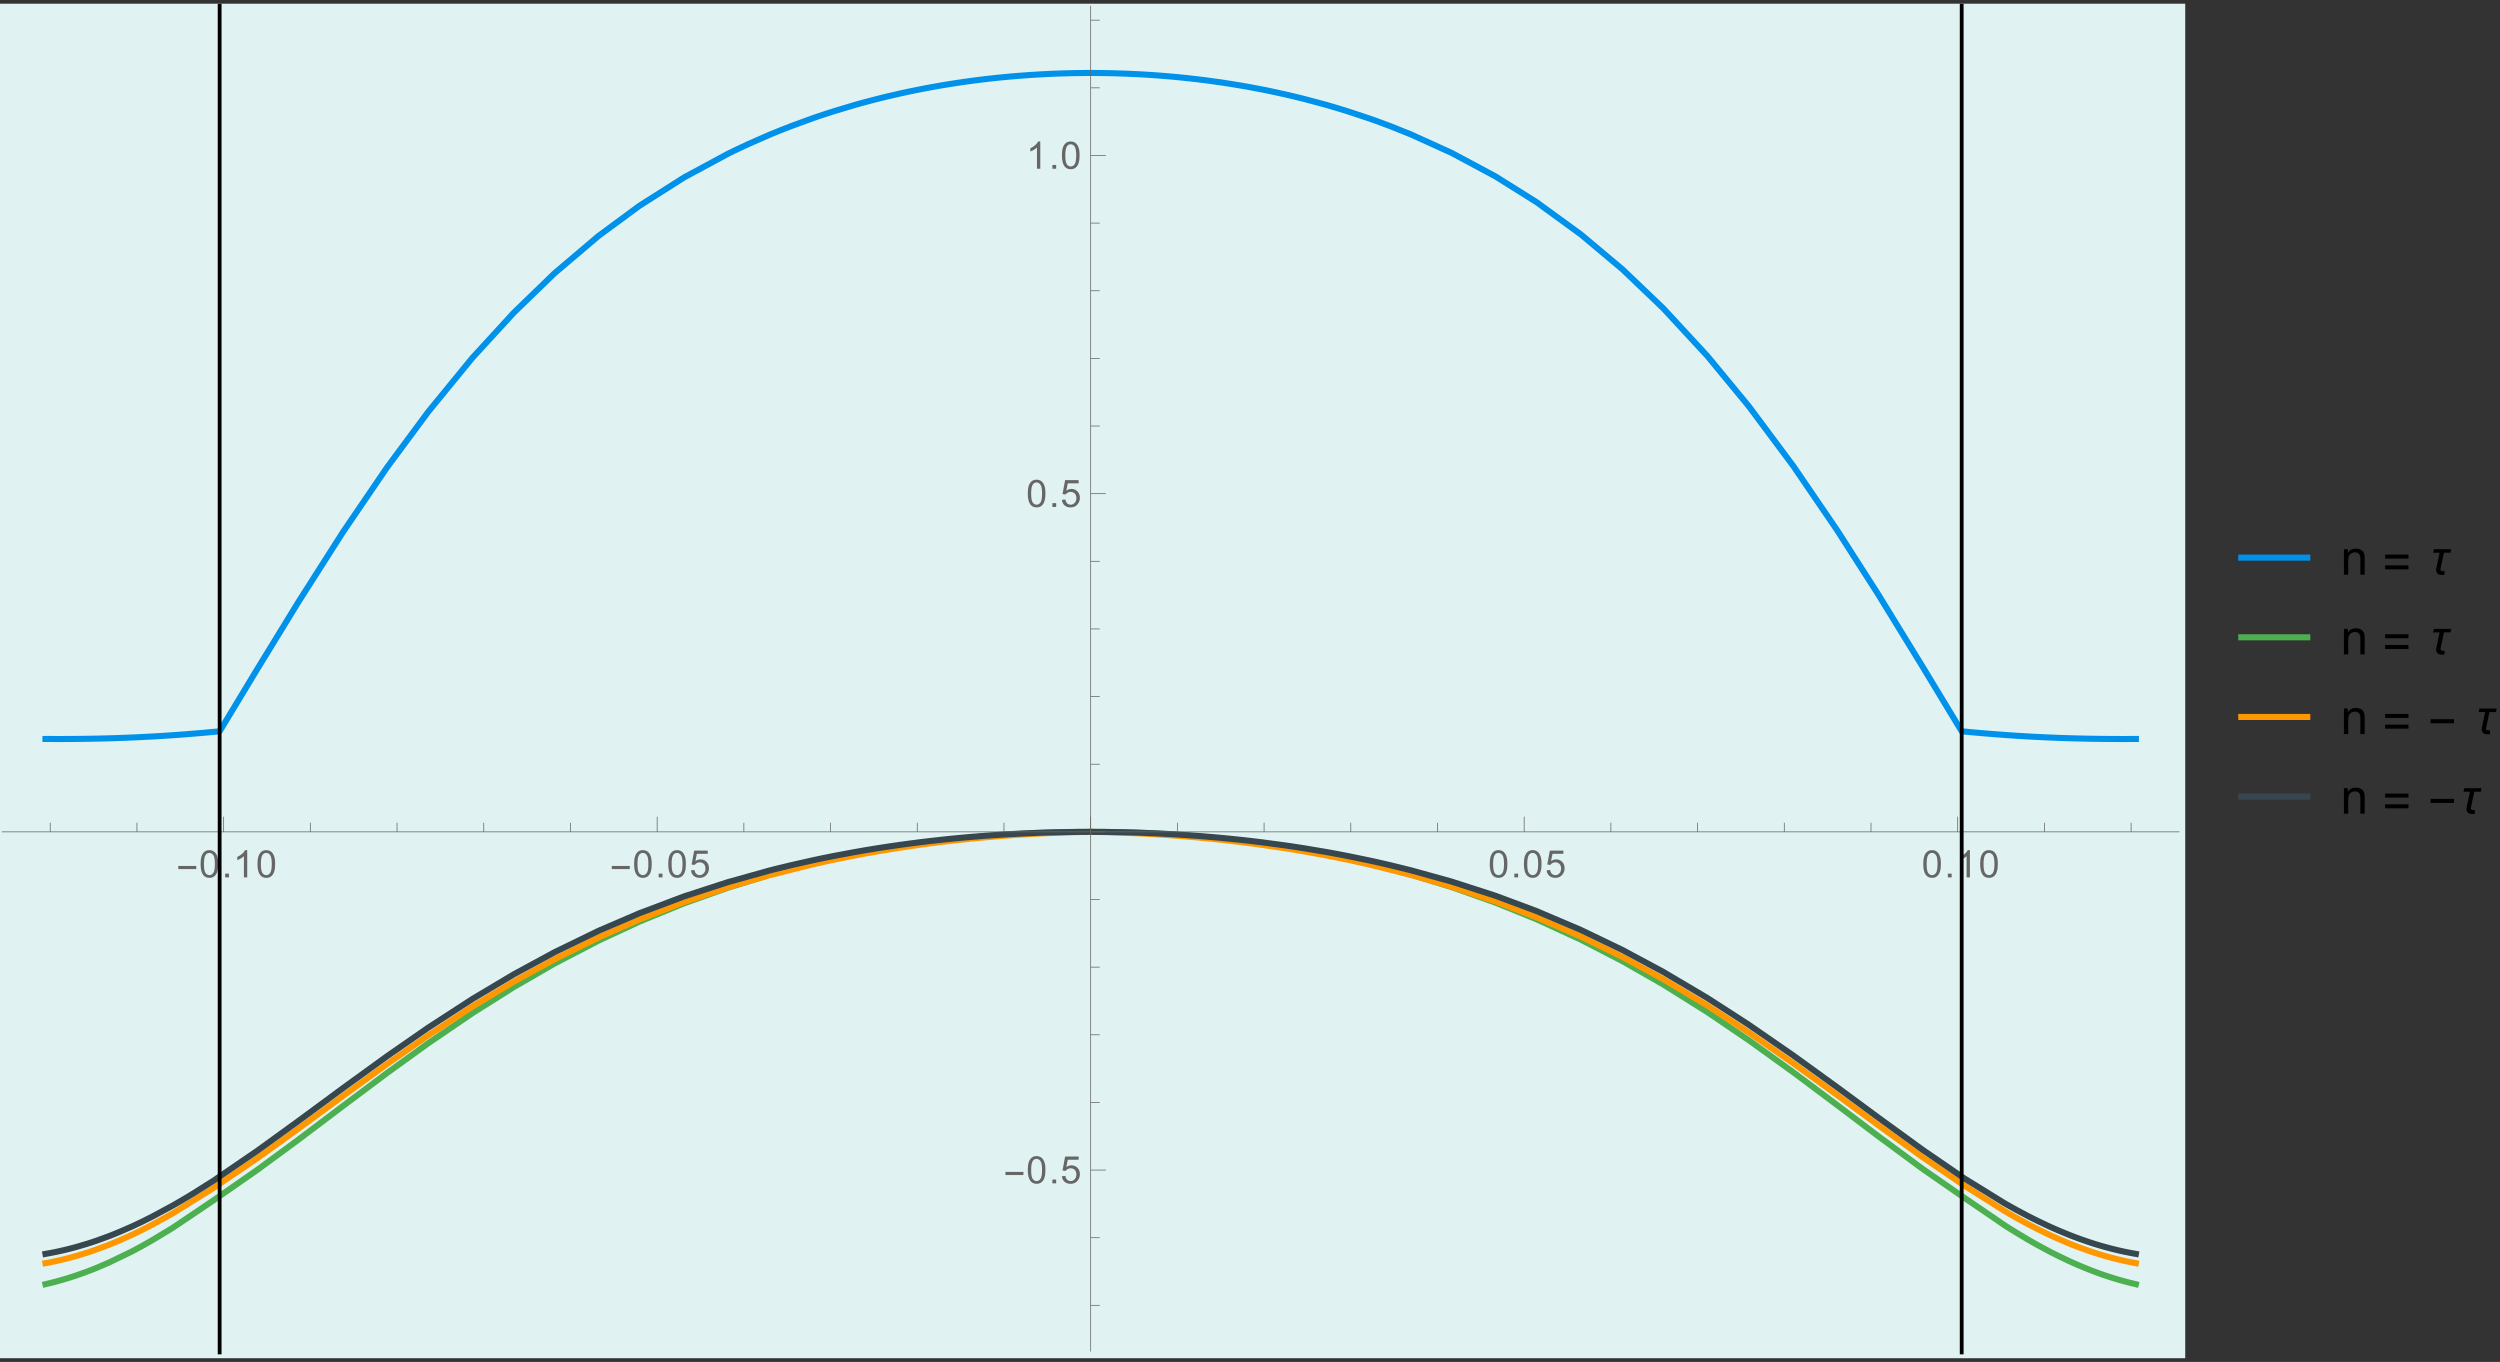 <?xml version="1.0" encoding="UTF-8"?>
<svg xmlns="http://www.w3.org/2000/svg" xmlns:xlink="http://www.w3.org/1999/xlink" width="659pt" height="359pt" viewBox="0 0 659 359" version="1.1">
<rect x="0" y="0" width="659" height="359" fill="#333333" stroke="none"/>
<defs>
<g>
<symbol overflow="visible" id="glyph0-0">
<path style="stroke:none;" d="M 0.625 0 L 0.625 -8 L 4.375 -8 L 4.375 0 Z M 1.25 -0.625 L 3.75 -0.625 L 3.75 -7.375 L 1.25 -7.375 Z "/>
</symbol>
<symbol overflow="visible" id="glyph0-1">
<path style="stroke:none;" d="M 5.281 -2.188 L 0.547 -2.188 L 0.547 -3.016 L 5.281 -3.016 Z "/>
</symbol>
<symbol overflow="visible" id="glyph1-0">
<path style="stroke:none;" d="M 1.25 0 L 1.25 -6.25 L 6.25 -6.25 L 6.25 0 Z M 1.406 -0.156 L 6.094 -0.156 L 6.094 -6.094 L 1.406 -6.094 Z "/>
</symbol>
<symbol overflow="visible" id="glyph1-1">
<path style="stroke:none;" d="M 0.422 -3.531 C 0.422 -4.375 0.504 -5.051 0.672 -5.562 C 0.848 -6.082 1.109 -6.484 1.453 -6.766 C 1.797 -7.047 2.227 -7.188 2.75 -7.188 C 3.133 -7.188 3.469 -7.109 3.75 -6.953 C 4.039 -6.797 4.281 -6.57 4.469 -6.281 C 4.664 -5.988 4.816 -5.633 4.922 -5.219 C 5.023 -4.801 5.078 -4.238 5.078 -3.531 C 5.078 -2.688 4.988 -2.004 4.812 -1.484 C 4.645 -0.973 4.391 -0.578 4.047 -0.297 C 3.703 -0.016 3.27 0.125 2.75 0.125 C 2.062 0.125 1.52 -0.125 1.125 -0.625 C 0.656 -1.219 0.422 -2.188 0.422 -3.531 Z M 1.312 -3.531 C 1.312 -2.352 1.445 -1.566 1.719 -1.172 C 2 -0.785 2.344 -0.594 2.75 -0.594 C 3.156 -0.594 3.492 -0.785 3.766 -1.172 C 4.047 -1.566 4.188 -2.352 4.188 -3.531 C 4.188 -4.707 4.047 -5.488 3.766 -5.875 C 3.492 -6.258 3.148 -6.453 2.734 -6.453 C 2.336 -6.453 2.016 -6.285 1.766 -5.953 C 1.461 -5.516 1.312 -4.707 1.312 -3.531 Z "/>
</symbol>
<symbol overflow="visible" id="glyph1-2">
<path style="stroke:none;" d="M 0.906 0 L 0.906 -1 L 1.906 -1 L 1.906 0 Z "/>
</symbol>
<symbol overflow="visible" id="glyph1-3">
<path style="stroke:none;" d="M 3.719 0 L 2.844 0 L 2.844 -5.594 C 2.633 -5.395 2.359 -5.191 2.016 -4.984 C 1.672 -4.785 1.363 -4.641 1.094 -4.547 L 1.094 -5.391 C 1.582 -5.617 2.008 -5.895 2.375 -6.219 C 2.75 -6.551 3.008 -6.875 3.156 -7.188 L 3.719 -7.188 Z "/>
</symbol>
<symbol overflow="visible" id="glyph1-4">
<path style="stroke:none;" d="M 0.422 -1.875 L 1.344 -1.953 C 1.406 -1.504 1.562 -1.164 1.812 -0.938 C 2.062 -0.707 2.363 -0.594 2.719 -0.594 C 3.133 -0.594 3.488 -0.754 3.781 -1.078 C 4.082 -1.398 4.234 -1.82 4.234 -2.344 C 4.234 -2.844 4.094 -3.238 3.812 -3.531 C 3.531 -3.82 3.16 -3.969 2.703 -3.969 C 2.422 -3.969 2.164 -3.898 1.938 -3.766 C 1.707 -3.641 1.523 -3.477 1.391 -3.281 L 0.578 -3.391 L 1.266 -7.062 L 4.828 -7.062 L 4.828 -6.219 L 1.969 -6.219 L 1.578 -4.297 C 2.016 -4.598 2.469 -4.75 2.938 -4.75 C 3.562 -4.75 4.086 -4.531 4.516 -4.094 C 4.941 -3.664 5.156 -3.109 5.156 -2.422 C 5.156 -1.773 4.969 -1.219 4.594 -0.75 C 4.133 -0.164 3.508 0.125 2.719 0.125 C 2.062 0.125 1.523 -0.055 1.109 -0.422 C 0.703 -0.785 0.473 -1.27 0.422 -1.875 Z "/>
</symbol>
<symbol overflow="visible" id="glyph2-0">
<path style="stroke:none;" d="M 1.625 0 L 1.625 -8.125 L 8.125 -8.125 L 8.125 0 Z M 1.828 -0.203 L 7.922 -0.203 L 7.922 -7.922 L 1.828 -7.922 Z "/>
</symbol>
<symbol overflow="visible" id="glyph2-1">
<path style="stroke:none;" d="M 0.859 0 L 0.859 -6.734 L 1.891 -6.734 L 1.891 -5.781 C 2.379 -6.52 3.094 -6.891 4.031 -6.891 C 4.438 -6.891 4.805 -6.816 5.141 -6.672 C 5.484 -6.523 5.738 -6.332 5.906 -6.094 C 6.082 -5.863 6.203 -5.582 6.266 -5.25 C 6.305 -5.039 6.328 -4.672 6.328 -4.141 L 6.328 0 L 5.188 0 L 5.188 -4.094 C 5.188 -4.562 5.141 -4.91 5.047 -5.141 C 4.961 -5.367 4.805 -5.551 4.578 -5.688 C 4.359 -5.832 4.098 -5.906 3.797 -5.906 C 3.305 -5.906 2.883 -5.75 2.531 -5.438 C 2.176 -5.133 2 -4.551 2 -3.688 L 2 0 Z "/>
</symbol>
<symbol overflow="visible" id="glyph3-0">
<path style="stroke:none;" d="M 0.812 0 L 0.812 -10.391 L 5.688 -10.391 L 5.688 0 Z M 1.625 -0.812 L 4.875 -0.812 L 4.875 -9.578 L 1.625 -9.578 Z "/>
</symbol>
<symbol overflow="visible" id="glyph3-1">
<path style="stroke:none;" d="M 6.875 -4.25 L 0.719 -4.25 L 0.719 -5.312 L 6.875 -5.312 Z M 6.875 -1.422 L 0.719 -1.422 L 0.719 -2.484 L 6.875 -2.484 Z "/>
</symbol>
<symbol overflow="visible" id="glyph3-2">
<path style="stroke:none;" d="M 6.188 -6.734 L 6 -5.797 L 4.281 -5.797 L 3.391 -1.625 C 3.379 -1.562 3.375 -1.504 3.375 -1.453 C 3.375 -1.305 3.422 -1.188 3.516 -1.094 C 3.617 -1 3.742 -0.953 3.891 -0.953 C 3.984 -0.953 4.078 -0.953 4.172 -0.953 C 4.266 -0.961 4.352 -0.984 4.438 -1.016 L 4.438 0 C 4.312 0.031 4.18 0.047 4.047 0.047 C 3.922 0.055 3.789 0.062 3.656 0.062 C 3.457 0.062 3.27 0.035 3.094 -0.016 C 2.914 -0.078 2.758 -0.164 2.625 -0.281 C 2.5 -0.395 2.398 -0.531 2.328 -0.688 C 2.254 -0.852 2.219 -1.039 2.219 -1.25 C 2.219 -1.395 2.234 -1.547 2.266 -1.703 L 3.141 -5.797 L 1.438 -5.797 L 1.641 -6.734 Z "/>
</symbol>
<symbol overflow="visible" id="glyph3-3">
<path style="stroke:none;" d="M 6.875 -2.844 L 0.719 -2.844 L 0.719 -3.922 L 6.875 -3.922 Z "/>
</symbol>
</g>
<clipPath id="clip1">
  <path d="M 516 1 L 518 1 L 518 357 L 516 357 Z "/>
</clipPath>
<clipPath id="clip2">
  <path d="M 57 1 L 59 1 L 59 357 L 57 357 Z "/>
</clipPath>
<clipPath id="clip3">
  <path d="M 590 145 L 610 145 L 610 149 L 590 149 Z "/>
</clipPath>
<clipPath id="clip4">
  <path d="M 590 166 L 610 166 L 610 170 L 590 170 Z "/>
</clipPath>
<clipPath id="clip5">
  <path d="M 590 187 L 610 187 L 610 191 L 590 191 Z "/>
</clipPath>
<clipPath id="clip6">
  <path d="M 590 208 L 610 208 L 610 212 L 590 212 Z "/>
</clipPath>
</defs>
<g id="surface84">
<path style="fill-rule:nonzero;fill:rgb(87.842%,94.901%,94.508%);fill-opacity:1;stroke-width:0.03;stroke-linecap:square;stroke-linejoin:miter;stroke:rgb(87.842%,94.901%,94.508%);stroke-opacity:1;stroke-miterlimit:10;" d="M 0 176 L 576 176 L 576 -181 L 0 -181 Z " transform="matrix(1,0,0,1,0,182)"/>
<path style="fill:none;stroke-width:1.6;stroke-linecap:square;stroke-linejoin:miter;stroke:rgb(0%,56.862%,91.763%);stroke-opacity:1;stroke-miterlimit:3.25;" d="M 11.98 194.789 L 12.148 194.789 L 12.316 194.793 L 12.992 194.793 L 13.332 194.797 L 14.176 194.797 L 14.348 194.801 L 16.543 194.801 L 16.711 194.797 L 17.727 194.797 L 17.895 194.793 L 18.402 194.793 L 18.738 194.789 L 19.078 194.789 L 19.418 194.785 L 19.586 194.785 L 19.754 194.781 L 20.094 194.781 L 20.262 194.777 L 20.43 194.777 L 20.77 194.773 L 21.445 194.766 L 21.613 194.762 L 21.781 194.762 L 22.121 194.758 L 22.797 194.746 L 22.98 194.746 L 23.164 194.742 L 23.527 194.734 L 24.262 194.723 L 24.996 194.707 L 25.727 194.695 L 26.094 194.688 L 26.461 194.676 L 27.195 194.66 L 28.66 194.621 L 28.844 194.617 L 29.027 194.609 L 29.391 194.602 L 30.125 194.578 L 31.59 194.527 L 31.773 194.523 L 31.957 194.516 L 32.324 194.504 L 33.055 194.477 L 34.523 194.414 L 34.691 194.41 L 35.207 194.387 L 35.891 194.355 L 37.258 194.289 L 39.996 194.148 L 40.168 194.137 L 40.34 194.129 L 40.68 194.109 L 41.363 194.07 L 42.734 193.988 L 45.473 193.809 L 45.641 193.797 L 45.805 193.785 L 46.141 193.762 L 46.812 193.711 L 48.156 193.613 L 50.84 193.402 L 51.004 193.387 L 51.172 193.375 L 51.508 193.348 L 52.18 193.289 L 53.523 193.176 L 53.688 193.16 L 53.855 193.145 L 54.191 193.117 L 56.207 192.93 L 56.387 192.914 L 56.57 192.898 L 56.934 192.863 L 57.113 192.844 L 57.297 192.828 L 57.48 192.809 L 57.66 192.793 L 57.844 192.773 L 58.023 192.562 L 58.207 192.266 L 58.387 191.965 L 58.754 191.363 L 59.117 190.762 L 59.297 190.461 L 59.48 190.16 L 60.57 188.355 L 62.027 185.949 L 62.211 185.648 L 62.391 185.348 L 62.754 184.746 L 63.484 183.539 L 64.938 181.133 L 67.848 176.32 L 78.715 158.586 L 90.492 140.125 L 102.055 123.164 L 112.84 108.602 L 124.535 94.312 L 135.453 82.41 L 146.156 72.047 L 157.766 62.199 L 168.602 54.215 L 180.348 46.758 L 191.879 40.539 L 192.047 40.457 L 192.215 40.371 L 193.223 39.879 L 194.566 39.234 L 197.254 37.977 L 202.633 35.617 L 202.812 35.543 L 202.996 35.465 L 203.359 35.312 L 204.09 35.012 L 205.547 34.418 L 208.465 33.277 L 214.297 31.148 L 214.465 31.086 L 214.637 31.027 L 214.977 30.91 L 215.656 30.68 L 217.016 30.223 L 219.738 29.344 L 225.18 27.707 L 225.367 27.656 L 225.551 27.605 L 225.918 27.5 L 226.656 27.293 L 228.129 26.891 L 231.078 26.121 L 231.266 26.074 L 231.816 25.934 L 232.555 25.75 L 234.027 25.395 L 236.977 24.711 L 237.16 24.672 L 237.34 24.633 L 237.703 24.551 L 238.426 24.395 L 239.871 24.086 L 242.77 23.5 L 243.129 23.43 L 243.492 23.359 L 244.215 23.223 L 245.664 22.953 L 248.559 22.445 L 248.895 22.391 L 249.234 22.336 L 249.91 22.223 L 251.258 22.012 L 253.961 21.605 L 254.297 21.559 L 254.637 21.512 L 255.312 21.418 L 256.66 21.234 L 259.363 20.898 L 259.547 20.875 L 259.73 20.855 L 260.094 20.812 L 260.828 20.727 L 262.293 20.566 L 262.473 20.547 L 262.656 20.527 L 263.023 20.492 L 263.754 20.418 L 265.219 20.273 L 265.586 20.242 L 265.953 20.207 L 266.684 20.141 L 268.148 20.02 L 271.078 19.801 L 271.246 19.789 L 271.762 19.754 L 272.445 19.711 L 273.812 19.629 L 273.98 19.617 L 274.152 19.609 L 274.496 19.59 L 275.18 19.555 L 276.547 19.488 L 276.715 19.48 L 277.23 19.457 L 277.914 19.43 L 278.082 19.422 L 278.254 19.414 L 278.598 19.402 L 279.281 19.379 L 279.449 19.371 L 279.621 19.367 L 279.965 19.355 L 280.648 19.336 L 280.816 19.332 L 280.988 19.324 L 281.332 19.316 L 282.016 19.301 L 282.18 19.297 L 283.02 19.277 L 283.355 19.273 L 283.523 19.27 L 283.688 19.27 L 284.023 19.262 L 284.191 19.262 L 284.359 19.258 L 284.695 19.254 L 284.863 19.254 L 285.031 19.25 L 285.195 19.25 L 285.363 19.246 L 285.699 19.246 L 285.867 19.242 L 286.203 19.242 L 286.371 19.238 L 288.547 19.238 L 288.715 19.242 L 289.219 19.242 L 289.387 19.246 L 289.719 19.246 L 290.055 19.25 L 290.223 19.254 L 290.391 19.254 L 290.727 19.258 L 291.062 19.266 L 291.395 19.27 L 291.562 19.273 L 291.73 19.273 L 292.066 19.281 L 292.734 19.293 L 292.918 19.297 L 293.098 19.301 L 293.465 19.312 L 294.191 19.332 L 294.371 19.336 L 294.555 19.34 L 295.645 19.375 L 295.824 19.383 L 296.008 19.387 L 296.371 19.402 L 297.098 19.43 L 298.551 19.492 L 298.734 19.5 L 298.914 19.508 L 299.277 19.527 L 300.008 19.562 L 301.461 19.645 L 301.641 19.652 L 301.824 19.664 L 302.188 19.688 L 302.914 19.73 L 304.367 19.832 L 304.539 19.844 L 304.707 19.855 L 305.047 19.879 L 305.727 19.93 L 307.082 20.039 L 307.25 20.051 L 307.422 20.066 L 307.762 20.094 L 308.438 20.152 L 309.797 20.277 L 310.133 20.309 L 310.473 20.34 L 311.152 20.406 L 312.508 20.547 L 315.223 20.848 L 315.406 20.871 L 315.59 20.891 L 315.957 20.938 L 316.695 21.027 L 318.164 21.215 L 321.105 21.617 L 321.289 21.641 L 322.574 21.832 L 324.047 22.059 L 326.988 22.539 L 327.348 22.602 L 327.711 22.664 L 328.43 22.789 L 329.875 23.051 L 332.762 23.602 L 332.941 23.641 L 333.125 23.676 L 333.484 23.746 L 334.207 23.895 L 335.648 24.195 L 338.539 24.828 L 338.707 24.867 L 338.875 24.902 L 339.883 25.137 L 341.23 25.457 L 343.926 26.121 L 349.309 27.562 L 349.492 27.617 L 349.676 27.668 L 350.039 27.773 L 350.77 27.984 L 352.23 28.414 L 355.152 29.309 L 360.992 31.246 L 361.164 31.309 L 361.332 31.367 L 361.676 31.488 L 362.355 31.727 L 363.719 32.223 L 366.445 33.242 L 371.898 35.422 L 382.59 40.277 L 394.191 46.488 L 405.012 53.273 L 416.746 61.816 L 427.703 71.016 L 438.445 81.281 L 450.098 93.887 L 460.969 107.074 L 472.754 122.895 L 484.324 139.848 L 495.117 156.711 L 506.816 175.773 L 507.16 176.336 L 507.5 176.898 L 509.551 180.285 L 512.281 184.801 L 512.449 185.086 L 512.621 185.367 L 512.965 185.934 L 513.645 187.062 L 513.816 187.344 L 513.988 187.629 L 514.328 188.191 L 515.012 189.32 L 515.184 189.602 L 515.352 189.887 L 515.695 190.449 L 515.863 190.73 L 516.035 191.012 L 516.379 191.578 L 516.547 191.859 L 516.891 192.422 L 517.059 192.703 L 517.23 192.781 L 517.402 192.797 L 517.57 192.816 L 517.742 192.832 L 518.414 192.895 L 519.082 192.957 L 520.422 193.082 L 523.098 193.312 L 523.434 193.344 L 523.766 193.371 L 524.438 193.426 L 525.777 193.531 L 528.453 193.73 L 528.633 193.746 L 528.816 193.758 L 529.18 193.781 L 529.906 193.832 L 531.359 193.93 L 531.539 193.941 L 531.723 193.953 L 532.086 193.977 L 532.812 194.02 L 534.262 194.105 L 534.445 194.117 L 534.625 194.125 L 534.988 194.148 L 535.715 194.188 L 537.168 194.262 L 540.074 194.398 L 540.41 194.414 L 540.75 194.426 L 541.43 194.453 L 542.785 194.508 L 542.953 194.512 L 543.121 194.52 L 544.141 194.555 L 545.496 194.598 L 545.832 194.605 L 546.172 194.617 L 546.852 194.637 L 547.188 194.645 L 548.207 194.668 L 548.543 194.676 L 549.562 194.699 L 549.898 194.707 L 550.238 194.715 L 550.914 194.727 L 551.105 194.73 L 551.293 194.734 L 551.672 194.738 L 552.43 194.75 L 552.617 194.754 L 552.809 194.754 L 553.184 194.762 L 553.941 194.77 L 554.133 194.773 L 554.32 194.773 L 554.699 194.777 L 554.887 194.777 L 555.078 194.781 L 555.453 194.785 L 555.832 194.785 L 556.023 194.789 L 556.402 194.789 L 556.59 194.793 L 557.156 194.793 L 557.348 194.797 L 558.293 194.797 L 558.48 194.801 L 560.562 194.801 L 560.75 194.797 L 561.887 194.797 L 562.074 194.793 L 562.641 194.793 L 562.832 194.789 L 563.02 194.789 "/>
<path style="fill:none;stroke-width:1.6;stroke-linecap:square;stroke-linejoin:miter;stroke:rgb(29.803%,68.626%,31.372%);stroke-opacity:1;stroke-miterlimit:3.25;" d="M 11.98 338.516 L 12.316 338.438 L 12.656 338.355 L 13.332 338.191 L 14.684 337.848 L 17.387 337.078 L 17.559 337.027 L 17.727 336.977 L 18.062 336.871 L 18.738 336.656 L 20.094 336.211 L 22.797 335.25 L 22.98 335.18 L 23.164 335.113 L 23.527 334.973 L 24.262 334.688 L 25.727 334.098 L 28.66 332.836 L 34.523 330 L 34.691 329.914 L 35.207 329.645 L 35.891 329.281 L 37.258 328.543 L 39.996 327 L 45.473 323.691 L 56.207 316.457 L 67.848 308.367 L 78.715 300.371 L 90.492 291.477 L 102.055 282.82 L 112.84 275.031 L 124.535 267.062 L 135.453 260.18 L 146.156 254 L 157.766 247.949 L 168.602 242.914 L 180.348 238.102 L 191.879 234 L 202.633 230.695 L 202.812 230.645 L 202.996 230.59 L 203.359 230.488 L 204.09 230.285 L 205.547 229.883 L 208.465 229.102 L 214.297 227.645 L 214.465 227.605 L 214.637 227.562 L 214.977 227.484 L 215.656 227.324 L 217.016 227.008 L 219.738 226.398 L 225.18 225.266 L 225.367 225.23 L 225.551 225.191 L 225.918 225.121 L 226.656 224.977 L 228.129 224.695 L 231.078 224.156 L 231.266 224.125 L 231.449 224.09 L 231.816 224.027 L 232.555 223.898 L 234.027 223.648 L 236.977 223.168 L 237.16 223.141 L 237.34 223.113 L 237.703 223.055 L 239.871 222.727 L 242.77 222.312 L 243.129 222.266 L 243.492 222.215 L 244.215 222.117 L 245.664 221.93 L 248.559 221.57 L 248.727 221.551 L 248.895 221.527 L 249.234 221.488 L 249.91 221.41 L 251.258 221.258 L 253.961 220.973 L 254.129 220.953 L 254.297 220.938 L 254.637 220.902 L 255.312 220.836 L 256.66 220.707 L 259.363 220.469 L 259.73 220.438 L 260.094 220.406 L 260.828 220.348 L 262.293 220.23 L 262.473 220.219 L 262.656 220.203 L 263.023 220.176 L 263.754 220.125 L 265.219 220.023 L 265.402 220.008 L 265.953 219.973 L 266.684 219.926 L 268.148 219.84 L 271.078 219.684 L 271.246 219.672 L 271.762 219.648 L 272.445 219.617 L 273.812 219.559 L 273.98 219.551 L 274.152 219.543 L 274.496 219.531 L 275.18 219.504 L 276.547 219.457 L 276.715 219.453 L 276.887 219.445 L 277.23 219.438 L 277.914 219.414 L 278.082 219.41 L 278.598 219.398 L 279.281 219.379 L 279.449 219.375 L 279.965 219.363 L 280.648 219.348 L 280.816 219.344 L 280.988 219.344 L 281.332 219.336 L 282.016 219.324 L 282.18 219.32 L 282.348 219.316 L 282.684 219.312 L 282.852 219.312 L 283.02 219.309 L 283.355 219.305 L 283.523 219.301 L 283.688 219.301 L 284.023 219.297 L 284.191 219.297 L 284.359 219.293 L 284.695 219.289 L 285.031 219.289 L 285.195 219.285 L 285.699 219.285 L 285.867 219.281 L 286.871 219.281 L 287.039 219.277 L 288.047 219.277 L 288.211 219.281 L 289.219 219.281 L 289.387 219.285 L 289.719 219.285 L 290.055 219.289 L 290.223 219.289 L 290.391 219.293 L 290.727 219.293 L 290.895 219.297 L 291.062 219.297 L 291.395 219.301 L 291.562 219.305 L 291.73 219.305 L 292.066 219.309 L 292.734 219.32 L 292.918 219.324 L 293.098 219.324 L 293.465 219.332 L 294.191 219.344 L 294.371 219.348 L 294.555 219.352 L 294.918 219.359 L 295.645 219.379 L 295.824 219.383 L 296.008 219.387 L 296.371 219.395 L 297.098 219.418 L 298.551 219.461 L 298.734 219.469 L 298.914 219.473 L 299.277 219.484 L 300.008 219.512 L 301.461 219.57 L 301.641 219.578 L 301.824 219.586 L 302.914 219.633 L 304.367 219.703 L 304.539 219.711 L 304.707 219.723 L 305.047 219.738 L 305.727 219.773 L 307.082 219.852 L 307.25 219.863 L 307.422 219.871 L 307.762 219.895 L 308.438 219.934 L 309.797 220.023 L 310.133 220.047 L 311.152 220.117 L 312.508 220.215 L 315.223 220.434 L 315.957 220.496 L 316.695 220.559 L 318.164 220.691 L 321.105 220.98 L 321.289 220.996 L 322.574 221.133 L 324.047 221.293 L 326.988 221.633 L 327.348 221.68 L 327.711 221.723 L 328.43 221.812 L 329.875 221.996 L 332.762 222.387 L 338.539 223.25 L 339.883 223.469 L 341.23 223.691 L 343.926 224.156 L 349.309 225.164 L 349.492 225.203 L 349.676 225.238 L 350.039 225.309 L 352.23 225.754 L 355.152 226.375 L 360.992 227.715 L 361.164 227.754 L 361.332 227.797 L 361.676 227.879 L 362.355 228.043 L 363.719 228.383 L 366.445 229.078 L 371.898 230.562 L 382.59 233.824 L 394.191 237.926 L 405.012 242.312 L 416.746 247.711 L 427.703 253.371 L 438.445 259.516 L 450.098 266.82 L 460.969 274.195 L 472.754 282.68 L 484.324 291.336 L 495.117 299.496 L 506.816 308.129 L 517.742 315.703 L 528.453 323.008 L 528.633 323.125 L 528.816 323.242 L 529.18 323.473 L 529.906 323.93 L 531.359 324.828 L 534.262 326.57 L 534.445 326.676 L 534.625 326.781 L 534.988 326.992 L 535.715 327.41 L 537.168 328.227 L 540.074 329.789 L 540.41 329.969 L 540.75 330.141 L 541.43 330.488 L 542.785 331.164 L 545.496 332.453 L 545.832 332.609 L 546.172 332.762 L 546.852 333.062 L 548.207 333.652 L 550.914 334.758 L 551.105 334.832 L 551.293 334.902 L 551.672 335.051 L 552.43 335.332 L 553.941 335.879 L 554.133 335.945 L 554.32 336.012 L 554.699 336.141 L 555.453 336.395 L 556.969 336.883 L 557.156 336.941 L 557.348 336.996 L 557.723 337.113 L 558.48 337.336 L 559.992 337.758 L 560.184 337.809 L 560.371 337.859 L 560.75 337.961 L 561.508 338.152 L 561.695 338.199 L 561.887 338.246 L 562.262 338.336 L 562.453 338.383 L 562.641 338.426 L 562.832 338.469 L 563.02 338.516 "/>
<path style="fill:none;stroke-width:1.6;stroke-linecap:square;stroke-linejoin:miter;stroke:rgb(99.998%,59.607%,0%);stroke-opacity:1;stroke-miterlimit:3.25;" d="M 11.98 332.969 L 12.316 332.906 L 12.656 332.844 L 13.332 332.715 L 14.684 332.438 L 14.852 332.398 L 15.023 332.363 L 15.359 332.289 L 16.035 332.133 L 17.387 331.805 L 17.559 331.762 L 18.062 331.633 L 18.738 331.453 L 20.094 331.078 L 22.797 330.254 L 23.164 330.137 L 23.527 330.016 L 24.262 329.77 L 25.727 329.254 L 28.66 328.148 L 28.844 328.074 L 29.027 328.004 L 29.391 327.855 L 30.125 327.555 L 31.59 326.934 L 34.523 325.621 L 34.691 325.539 L 34.863 325.461 L 35.207 325.301 L 35.891 324.973 L 37.258 324.305 L 39.996 322.906 L 45.473 319.883 L 56.207 313.188 L 67.848 305.289 L 78.715 297.473 L 90.492 288.824 L 102.055 280.453 L 112.84 272.953 L 124.535 265.316 L 135.453 258.742 L 146.156 252.855 L 157.766 247.109 L 168.602 242.332 L 180.348 237.773 L 191.879 233.883 L 202.633 230.742 L 214.297 227.824 L 214.465 227.785 L 214.637 227.746 L 214.977 227.672 L 215.656 227.516 L 217.016 227.215 L 219.738 226.629 L 225.18 225.535 L 225.367 225.5 L 225.918 225.395 L 226.656 225.254 L 228.129 224.98 L 231.078 224.457 L 236.977 223.488 L 237.16 223.461 L 237.34 223.434 L 237.703 223.375 L 238.426 223.266 L 239.871 223.051 L 242.77 222.641 L 242.949 222.617 L 243.129 222.59 L 243.492 222.543 L 244.215 222.445 L 245.664 222.254 L 248.559 221.891 L 248.895 221.852 L 249.234 221.812 L 249.91 221.73 L 251.258 221.574 L 253.961 221.281 L 254.129 221.262 L 254.297 221.246 L 254.637 221.211 L 255.312 221.141 L 256.66 221.008 L 259.363 220.754 L 259.547 220.734 L 259.73 220.719 L 260.094 220.688 L 260.828 220.621 L 262.293 220.5 L 265.219 220.27 L 265.402 220.258 L 265.586 220.242 L 265.953 220.215 L 266.684 220.164 L 268.148 220.062 L 271.078 219.879 L 271.246 219.871 L 271.418 219.859 L 271.762 219.84 L 272.445 219.805 L 273.812 219.73 L 273.98 219.723 L 274.152 219.715 L 274.496 219.695 L 276.547 219.602 L 276.715 219.594 L 277.23 219.57 L 277.914 219.543 L 279.281 219.492 L 279.449 219.484 L 279.621 219.477 L 279.965 219.465 L 280.648 219.441 L 282.016 219.398 L 282.18 219.395 L 282.684 219.383 L 283.355 219.363 L 283.523 219.359 L 283.688 219.355 L 285.031 219.324 L 285.363 219.316 L 286.035 219.305 L 286.371 219.297 L 286.703 219.293 L 287.039 219.285 L 287.207 219.285 L 287.375 219.281 L 287.711 219.281 L 288.047 219.289 L 288.211 219.289 L 288.379 219.293 L 288.715 219.297 L 289.387 219.312 L 290.055 219.324 L 290.727 219.34 L 291.395 219.355 L 292.734 219.395 L 292.918 219.398 L 293.098 219.402 L 293.465 219.414 L 294.191 219.438 L 295.645 219.488 L 295.824 219.496 L 296.008 219.5 L 296.371 219.516 L 297.098 219.543 L 298.551 219.605 L 298.734 219.613 L 298.914 219.621 L 299.277 219.637 L 300.008 219.672 L 301.461 219.746 L 304.367 219.906 L 304.539 219.918 L 304.707 219.926 L 305.047 219.949 L 305.727 219.992 L 307.082 220.078 L 309.797 220.27 L 309.965 220.285 L 310.133 220.297 L 310.473 220.32 L 311.152 220.375 L 312.508 220.484 L 315.223 220.715 L 315.59 220.746 L 315.957 220.781 L 316.695 220.848 L 318.164 220.988 L 321.105 221.289 L 322.574 221.445 L 324.047 221.609 L 326.988 221.957 L 327.348 222.004 L 327.711 222.047 L 328.43 222.137 L 329.875 222.324 L 332.762 222.715 L 338.539 223.57 L 338.707 223.594 L 339.211 223.676 L 339.883 223.781 L 341.23 224 L 343.926 224.457 L 349.309 225.438 L 349.676 225.508 L 350.039 225.578 L 350.77 225.719 L 352.23 226.008 L 355.152 226.605 L 360.992 227.891 L 371.898 230.613 L 382.59 233.715 L 394.191 237.605 L 405.012 241.766 L 416.746 246.883 L 427.703 252.262 L 438.445 258.109 L 450.098 265.086 L 460.969 272.152 L 472.754 280.316 L 484.324 288.691 L 495.117 296.617 L 506.816 305.055 L 517.742 312.484 L 528.453 319.254 L 528.633 319.359 L 528.816 319.469 L 529.18 319.68 L 529.906 320.098 L 531.359 320.926 L 534.262 322.516 L 534.445 322.613 L 534.625 322.707 L 534.988 322.898 L 535.715 323.277 L 537.168 324.02 L 540.074 325.43 L 540.242 325.512 L 540.41 325.59 L 541.43 326.059 L 542.785 326.664 L 545.496 327.809 L 545.664 327.879 L 545.832 327.945 L 546.172 328.082 L 546.852 328.348 L 548.207 328.863 L 550.914 329.828 L 551.105 329.895 L 551.293 329.957 L 551.672 330.082 L 552.43 330.328 L 553.941 330.793 L 554.133 330.852 L 554.32 330.906 L 554.699 331.016 L 555.453 331.23 L 556.969 331.641 L 557.156 331.688 L 557.348 331.738 L 557.723 331.832 L 558.48 332.02 L 559.992 332.367 L 560.184 332.406 L 560.371 332.449 L 561.508 332.684 L 561.695 332.719 L 561.887 332.758 L 562.262 332.828 L 562.453 332.867 L 562.641 332.902 L 562.832 332.934 L 563.02 332.969 "/>
<path style="fill:none;stroke-width:1.6;stroke-linecap:square;stroke-linejoin:miter;stroke:rgb(21.568%,27.843%,30.98%);stroke-opacity:1;stroke-miterlimit:3.25;" d="M 11.98 330.527 L 12.148 330.496 L 12.316 330.469 L 12.656 330.406 L 13.332 330.281 L 14.684 330.016 L 14.852 329.98 L 15.023 329.945 L 15.359 329.871 L 16.035 329.723 L 17.387 329.41 L 17.559 329.367 L 17.727 329.324 L 18.062 329.242 L 18.738 329.07 L 20.094 328.707 L 22.797 327.91 L 22.98 327.855 L 23.164 327.797 L 23.527 327.68 L 24.262 327.441 L 25.727 326.945 L 28.66 325.871 L 28.844 325.797 L 29.027 325.727 L 29.391 325.586 L 30.125 325.293 L 31.59 324.691 L 34.523 323.414 L 34.691 323.336 L 35.207 323.102 L 35.891 322.781 L 37.258 322.133 L 39.996 320.77 L 45.473 317.82 L 45.641 317.723 L 45.805 317.629 L 46.141 317.438 L 46.812 317.051 L 48.156 316.27 L 50.84 314.66 L 56.207 311.277 L 67.848 303.328 L 78.715 295.453 L 90.492 286.77 L 102.055 278.395 L 112.84 270.914 L 124.535 263.328 L 135.453 256.82 L 146.156 251.016 L 157.766 245.371 L 168.602 240.711 L 180.348 236.281 L 191.879 232.531 L 202.633 229.527 L 202.812 229.48 L 202.996 229.434 L 203.359 229.34 L 204.09 229.152 L 205.547 228.789 L 208.465 228.082 L 214.297 226.766 L 214.465 226.73 L 214.637 226.691 L 214.977 226.621 L 215.656 226.477 L 217.016 226.191 L 219.738 225.645 L 225.18 224.625 L 225.367 224.594 L 225.551 224.559 L 225.918 224.496 L 226.656 224.367 L 228.129 224.113 L 231.078 223.629 L 231.266 223.602 L 231.449 223.57 L 231.816 223.516 L 232.555 223.398 L 234.027 223.176 L 236.977 222.746 L 237.16 222.719 L 237.34 222.695 L 237.703 222.645 L 239.871 222.352 L 242.77 221.98 L 242.949 221.961 L 243.129 221.938 L 243.492 221.895 L 244.215 221.805 L 245.664 221.637 L 248.559 221.316 L 248.727 221.301 L 248.895 221.281 L 249.234 221.246 L 249.91 221.176 L 251.258 221.039 L 253.961 220.785 L 254.297 220.754 L 254.637 220.723 L 255.312 220.664 L 256.66 220.551 L 259.363 220.336 L 259.547 220.32 L 259.73 220.309 L 260.094 220.281 L 260.828 220.227 L 262.293 220.125 L 262.473 220.113 L 263.023 220.078 L 263.754 220.027 L 265.219 219.938 L 265.402 219.93 L 265.953 219.895 L 266.684 219.855 L 268.148 219.777 L 271.078 219.637 L 271.246 219.629 L 271.762 219.605 L 272.445 219.578 L 273.812 219.527 L 273.98 219.52 L 274.152 219.516 L 274.496 219.504 L 275.18 219.48 L 276.547 219.438 L 276.715 219.434 L 276.887 219.43 L 277.23 219.418 L 277.914 219.402 L 278.082 219.395 L 278.598 219.383 L 279.281 219.367 L 279.449 219.363 L 279.621 219.359 L 279.965 219.355 L 280.648 219.34 L 280.816 219.336 L 280.988 219.336 L 281.332 219.328 L 282.016 219.32 L 282.18 219.316 L 282.348 219.312 L 282.684 219.309 L 282.852 219.309 L 283.02 219.305 L 283.355 219.301 L 283.523 219.301 L 283.688 219.297 L 284.023 219.293 L 284.359 219.293 L 284.695 219.289 L 284.863 219.289 L 285.031 219.285 L 285.531 219.285 L 285.699 219.281 L 286.703 219.281 L 286.871 219.277 L 288.047 219.277 L 288.211 219.281 L 289.219 219.281 L 289.387 219.285 L 289.719 219.285 L 290.055 219.289 L 290.391 219.289 L 290.727 219.293 L 290.895 219.293 L 291.062 219.297 L 291.395 219.297 L 291.562 219.301 L 291.73 219.301 L 292.066 219.305 L 292.734 219.316 L 292.918 219.316 L 293.098 219.32 L 293.465 219.324 L 294.191 219.34 L 294.371 219.34 L 294.555 219.344 L 295.645 219.367 L 295.824 219.371 L 296.008 219.375 L 296.371 219.383 L 298.551 219.441 L 298.734 219.445 L 298.914 219.453 L 299.277 219.461 L 300.008 219.484 L 301.461 219.539 L 301.641 219.543 L 301.824 219.551 L 302.188 219.566 L 302.914 219.594 L 304.367 219.656 L 304.539 219.664 L 304.707 219.672 L 305.727 219.719 L 307.082 219.789 L 307.25 219.797 L 307.422 219.805 L 307.762 219.824 L 308.438 219.863 L 309.797 219.941 L 309.965 219.949 L 310.133 219.961 L 310.473 219.98 L 311.152 220.023 L 312.508 220.113 L 315.223 220.305 L 315.406 220.316 L 315.59 220.332 L 315.957 220.359 L 316.695 220.418 L 318.164 220.535 L 321.105 220.789 L 321.289 220.809 L 321.473 220.824 L 321.84 220.859 L 322.574 220.926 L 324.047 221.07 L 326.988 221.375 L 327.348 221.414 L 327.711 221.453 L 328.43 221.535 L 329.875 221.699 L 332.762 222.047 L 338.539 222.82 L 339.211 222.914 L 339.883 223.012 L 341.23 223.215 L 343.926 223.633 L 349.309 224.535 L 349.492 224.566 L 349.676 224.602 L 350.039 224.664 L 350.77 224.797 L 352.23 225.066 L 355.152 225.625 L 360.992 226.828 L 361.164 226.867 L 361.332 226.902 L 361.676 226.977 L 362.355 227.129 L 363.719 227.434 L 366.445 228.062 L 371.898 229.406 L 382.59 232.371 L 394.191 236.121 L 405.012 240.156 L 416.746 245.152 L 427.703 250.43 L 438.445 256.195 L 450.098 263.098 L 460.969 270.117 L 472.754 278.258 L 484.324 286.633 L 495.117 294.594 L 506.816 303.094 L 517.742 310.59 L 528.453 317.207 L 528.633 317.309 L 528.816 317.414 L 529.18 317.621 L 529.906 318.031 L 531.359 318.836 L 534.262 320.387 L 534.445 320.48 L 534.625 320.574 L 534.988 320.762 L 535.715 321.129 L 537.168 321.852 L 540.074 323.227 L 540.41 323.383 L 540.75 323.535 L 541.43 323.836 L 542.785 324.426 L 545.496 325.539 L 545.832 325.672 L 546.172 325.805 L 546.852 326.062 L 548.207 326.566 L 550.914 327.5 L 551.105 327.562 L 551.293 327.621 L 551.672 327.742 L 552.43 327.98 L 553.941 328.434 L 554.133 328.488 L 554.32 328.543 L 554.699 328.648 L 555.453 328.855 L 556.969 329.25 L 557.156 329.297 L 557.348 329.344 L 557.723 329.434 L 558.48 329.613 L 559.992 329.949 L 560.184 329.988 L 560.371 330.027 L 561.508 330.25 L 561.695 330.289 L 561.887 330.324 L 562.262 330.391 L 562.453 330.426 L 562.641 330.461 L 562.832 330.492 L 563.02 330.527 "/>
<path style="fill:none;stroke-width:0.2;stroke-linecap:butt;stroke-linejoin:miter;stroke:rgb(39.999%,39.999%,39.999%);stroke-opacity:1;stroke-miterlimit:3.25;" d="M 13.242 219.277 L 13.242 216.879 "/>
<path style="fill:none;stroke-width:0.2;stroke-linecap:butt;stroke-linejoin:miter;stroke:rgb(39.999%,39.999%,39.999%);stroke-opacity:1;stroke-miterlimit:3.25;" d="M 36.098 219.277 L 36.098 216.879 "/>
<path style="fill:none;stroke-width:0.2;stroke-linecap:butt;stroke-linejoin:miter;stroke:rgb(39.999%,39.999%,39.999%);stroke-opacity:1;stroke-miterlimit:3.25;" d="M 58.953 219.277 L 58.953 215.277 "/>
<g style="fill:rgb(39.999%,39.999%,39.999%);fill-opacity:1;">
  <use xlink:href="#glyph0-1" x="46.451" y="231.279"/>
</g>
<g style="fill:rgb(39.999%,39.999%,39.999%);fill-opacity:1;">
  <use xlink:href="#glyph1-1" x="52.451" y="231.279"/>
  <use xlink:href="#glyph1-2" x="58.451" y="231.279"/>
  <use xlink:href="#glyph1-3" x="61.451" y="231.279"/>
  <use xlink:href="#glyph1-1" x="67.451" y="231.279"/>
</g>
<path style="fill:none;stroke-width:0.2;stroke-linecap:butt;stroke-linejoin:miter;stroke:rgb(39.999%,39.999%,39.999%);stroke-opacity:1;stroke-miterlimit:3.25;" d="M 81.805 219.277 L 81.805 216.879 "/>
<path style="fill:none;stroke-width:0.2;stroke-linecap:butt;stroke-linejoin:miter;stroke:rgb(39.999%,39.999%,39.999%);stroke-opacity:1;stroke-miterlimit:3.25;" d="M 104.66 219.277 L 104.66 216.879 "/>
<path style="fill:none;stroke-width:0.2;stroke-linecap:butt;stroke-linejoin:miter;stroke:rgb(39.999%,39.999%,39.999%);stroke-opacity:1;stroke-miterlimit:3.25;" d="M 127.516 219.277 L 127.516 216.879 "/>
<path style="fill:none;stroke-width:0.2;stroke-linecap:butt;stroke-linejoin:miter;stroke:rgb(39.999%,39.999%,39.999%);stroke-opacity:1;stroke-miterlimit:3.25;" d="M 150.371 219.277 L 150.371 216.879 "/>
<path style="fill:none;stroke-width:0.2;stroke-linecap:butt;stroke-linejoin:miter;stroke:rgb(39.999%,39.999%,39.999%);stroke-opacity:1;stroke-miterlimit:3.25;" d="M 173.227 219.277 L 173.227 215.277 "/>
<g style="fill:rgb(39.999%,39.999%,39.999%);fill-opacity:1;">
  <use xlink:href="#glyph0-1" x="160.726" y="231.279"/>
</g>
<g style="fill:rgb(39.999%,39.999%,39.999%);fill-opacity:1;">
  <use xlink:href="#glyph1-1" x="166.726" y="231.279"/>
  <use xlink:href="#glyph1-2" x="172.726" y="231.279"/>
  <use xlink:href="#glyph1-1" x="175.726" y="231.279"/>
  <use xlink:href="#glyph1-4" x="181.726" y="231.279"/>
</g>
<path style="fill:none;stroke-width:0.2;stroke-linecap:butt;stroke-linejoin:miter;stroke:rgb(39.999%,39.999%,39.999%);stroke-opacity:1;stroke-miterlimit:3.25;" d="M 196.082 219.277 L 196.082 216.879 "/>
<path style="fill:none;stroke-width:0.2;stroke-linecap:butt;stroke-linejoin:miter;stroke:rgb(39.999%,39.999%,39.999%);stroke-opacity:1;stroke-miterlimit:3.25;" d="M 218.934 219.277 L 218.934 216.879 "/>
<path style="fill:none;stroke-width:0.2;stroke-linecap:butt;stroke-linejoin:miter;stroke:rgb(39.999%,39.999%,39.999%);stroke-opacity:1;stroke-miterlimit:3.25;" d="M 241.789 219.277 L 241.789 216.879 "/>
<path style="fill:none;stroke-width:0.2;stroke-linecap:butt;stroke-linejoin:miter;stroke:rgb(39.999%,39.999%,39.999%);stroke-opacity:1;stroke-miterlimit:3.25;" d="M 264.645 219.277 L 264.645 216.879 "/>
<path style="fill:none;stroke-width:0.2;stroke-linecap:butt;stroke-linejoin:miter;stroke:rgb(39.999%,39.999%,39.999%);stroke-opacity:1;stroke-miterlimit:3.25;" d="M 287.5 219.277 L 287.5 215.277 "/>
<path style="fill:none;stroke-width:0.2;stroke-linecap:butt;stroke-linejoin:miter;stroke:rgb(39.999%,39.999%,39.999%);stroke-opacity:1;stroke-miterlimit:3.25;" d="M 310.355 219.277 L 310.355 216.879 "/>
<path style="fill:none;stroke-width:0.2;stroke-linecap:butt;stroke-linejoin:miter;stroke:rgb(39.999%,39.999%,39.999%);stroke-opacity:1;stroke-miterlimit:3.25;" d="M 333.211 219.277 L 333.211 216.879 "/>
<path style="fill:none;stroke-width:0.2;stroke-linecap:butt;stroke-linejoin:miter;stroke:rgb(39.999%,39.999%,39.999%);stroke-opacity:1;stroke-miterlimit:3.25;" d="M 356.066 219.277 L 356.066 216.879 "/>
<path style="fill:none;stroke-width:0.2;stroke-linecap:butt;stroke-linejoin:miter;stroke:rgb(39.999%,39.999%,39.999%);stroke-opacity:1;stroke-miterlimit:3.25;" d="M 378.918 219.277 L 378.918 216.879 "/>
<path style="fill:none;stroke-width:0.2;stroke-linecap:butt;stroke-linejoin:miter;stroke:rgb(39.999%,39.999%,39.999%);stroke-opacity:1;stroke-miterlimit:3.25;" d="M 401.773 219.277 L 401.773 215.277 "/>
<g style="fill:rgb(39.999%,39.999%,39.999%);fill-opacity:1;">
  <use xlink:href="#glyph1-1" x="392.274" y="231.279"/>
  <use xlink:href="#glyph1-2" x="398.274" y="231.279"/>
  <use xlink:href="#glyph1-1" x="401.274" y="231.279"/>
  <use xlink:href="#glyph1-4" x="407.274" y="231.279"/>
</g>
<path style="fill:none;stroke-width:0.2;stroke-linecap:butt;stroke-linejoin:miter;stroke:rgb(39.999%,39.999%,39.999%);stroke-opacity:1;stroke-miterlimit:3.25;" d="M 424.629 219.277 L 424.629 216.879 "/>
<path style="fill:none;stroke-width:0.2;stroke-linecap:butt;stroke-linejoin:miter;stroke:rgb(39.999%,39.999%,39.999%);stroke-opacity:1;stroke-miterlimit:3.25;" d="M 447.484 219.277 L 447.484 216.879 "/>
<path style="fill:none;stroke-width:0.2;stroke-linecap:butt;stroke-linejoin:miter;stroke:rgb(39.999%,39.999%,39.999%);stroke-opacity:1;stroke-miterlimit:3.25;" d="M 470.34 219.277 L 470.34 216.879 "/>
<path style="fill:none;stroke-width:0.2;stroke-linecap:butt;stroke-linejoin:miter;stroke:rgb(39.999%,39.999%,39.999%);stroke-opacity:1;stroke-miterlimit:3.25;" d="M 493.195 219.277 L 493.195 216.879 "/>
<path style="fill:none;stroke-width:0.2;stroke-linecap:butt;stroke-linejoin:miter;stroke:rgb(39.999%,39.999%,39.999%);stroke-opacity:1;stroke-miterlimit:3.25;" d="M 516.047 219.277 L 516.047 215.277 "/>
<g style="fill:rgb(39.999%,39.999%,39.999%);fill-opacity:1;">
  <use xlink:href="#glyph1-1" x="506.549" y="231.279"/>
  <use xlink:href="#glyph1-2" x="512.549" y="231.279"/>
  <use xlink:href="#glyph1-3" x="515.549" y="231.279"/>
  <use xlink:href="#glyph1-1" x="521.549" y="231.279"/>
</g>
<path style="fill:none;stroke-width:0.2;stroke-linecap:butt;stroke-linejoin:miter;stroke:rgb(39.999%,39.999%,39.999%);stroke-opacity:1;stroke-miterlimit:3.25;" d="M 538.902 219.277 L 538.902 216.879 "/>
<path style="fill:none;stroke-width:0.2;stroke-linecap:butt;stroke-linejoin:miter;stroke:rgb(39.999%,39.999%,39.999%);stroke-opacity:1;stroke-miterlimit:3.25;" d="M 561.758 219.277 L 561.758 216.879 "/>
<path style="fill:none;stroke-width:0.2;stroke-linecap:butt;stroke-linejoin:miter;stroke:rgb(39.999%,39.999%,39.999%);stroke-opacity:1;stroke-miterlimit:3.25;" d="M 0.5 219.277 L 574.5 219.277 "/>
<path style="fill:none;stroke-width:0.2;stroke-linecap:butt;stroke-linejoin:miter;stroke:rgb(39.999%,39.999%,39.999%);stroke-opacity:1;stroke-miterlimit:3.25;" d="M 287.5 344.086 L 289.898 344.086 "/>
<path style="fill:none;stroke-width:0.2;stroke-linecap:butt;stroke-linejoin:miter;stroke:rgb(39.999%,39.999%,39.999%);stroke-opacity:1;stroke-miterlimit:3.25;" d="M 287.5 326.258 L 289.898 326.258 "/>
<path style="fill:none;stroke-width:0.2;stroke-linecap:butt;stroke-linejoin:miter;stroke:rgb(39.999%,39.999%,39.999%);stroke-opacity:1;stroke-miterlimit:3.25;" d="M 287.5 308.43 L 291.5 308.43 "/>
<g style="fill:rgb(39.999%,39.999%,39.999%);fill-opacity:1;">
  <use xlink:href="#glyph0-1" x="264.5" y="311.928"/>
</g>
<g style="fill:rgb(39.999%,39.999%,39.999%);fill-opacity:1;">
  <use xlink:href="#glyph1-1" x="270.5" y="311.928"/>
  <use xlink:href="#glyph1-2" x="276.5" y="311.928"/>
  <use xlink:href="#glyph1-4" x="279.5" y="311.928"/>
</g>
<path style="fill:none;stroke-width:0.2;stroke-linecap:butt;stroke-linejoin:miter;stroke:rgb(39.999%,39.999%,39.999%);stroke-opacity:1;stroke-miterlimit:3.25;" d="M 287.5 290.598 L 289.898 290.598 "/>
<path style="fill:none;stroke-width:0.2;stroke-linecap:butt;stroke-linejoin:miter;stroke:rgb(39.999%,39.999%,39.999%);stroke-opacity:1;stroke-miterlimit:3.25;" d="M 287.5 272.77 L 289.898 272.77 "/>
<path style="fill:none;stroke-width:0.2;stroke-linecap:butt;stroke-linejoin:miter;stroke:rgb(39.999%,39.999%,39.999%);stroke-opacity:1;stroke-miterlimit:3.25;" d="M 287.5 254.938 L 289.898 254.938 "/>
<path style="fill:none;stroke-width:0.2;stroke-linecap:butt;stroke-linejoin:miter;stroke:rgb(39.999%,39.999%,39.999%);stroke-opacity:1;stroke-miterlimit:3.25;" d="M 287.5 237.109 L 289.898 237.109 "/>
<path style="fill:none;stroke-width:0.2;stroke-linecap:butt;stroke-linejoin:miter;stroke:rgb(39.999%,39.999%,39.999%);stroke-opacity:1;stroke-miterlimit:3.25;" d="M 287.5 219.277 L 291.5 219.277 "/>
<path style="fill:none;stroke-width:0.2;stroke-linecap:butt;stroke-linejoin:miter;stroke:rgb(39.999%,39.999%,39.999%);stroke-opacity:1;stroke-miterlimit:3.25;" d="M 287.5 201.449 L 289.898 201.449 "/>
<path style="fill:none;stroke-width:0.2;stroke-linecap:butt;stroke-linejoin:miter;stroke:rgb(39.999%,39.999%,39.999%);stroke-opacity:1;stroke-miterlimit:3.25;" d="M 287.5 183.617 L 289.898 183.617 "/>
<path style="fill:none;stroke-width:0.2;stroke-linecap:butt;stroke-linejoin:miter;stroke:rgb(39.999%,39.999%,39.999%);stroke-opacity:1;stroke-miterlimit:3.25;" d="M 287.5 165.789 L 289.898 165.789 "/>
<path style="fill:none;stroke-width:0.2;stroke-linecap:butt;stroke-linejoin:miter;stroke:rgb(39.999%,39.999%,39.999%);stroke-opacity:1;stroke-miterlimit:3.25;" d="M 287.5 147.961 L 289.898 147.961 "/>
<path style="fill:none;stroke-width:0.2;stroke-linecap:butt;stroke-linejoin:miter;stroke:rgb(39.999%,39.999%,39.999%);stroke-opacity:1;stroke-miterlimit:3.25;" d="M 287.5 130.129 L 291.5 130.129 "/>
<g style="fill:rgb(39.999%,39.999%,39.999%);fill-opacity:1;">
  <use xlink:href="#glyph1-1" x="270.5" y="133.63"/>
  <use xlink:href="#glyph1-2" x="276.5" y="133.63"/>
  <use xlink:href="#glyph1-4" x="279.5" y="133.63"/>
</g>
<path style="fill:none;stroke-width:0.2;stroke-linecap:butt;stroke-linejoin:miter;stroke:rgb(39.999%,39.999%,39.999%);stroke-opacity:1;stroke-miterlimit:3.25;" d="M 287.5 112.301 L 289.898 112.301 "/>
<path style="fill:none;stroke-width:0.2;stroke-linecap:butt;stroke-linejoin:miter;stroke:rgb(39.999%,39.999%,39.999%);stroke-opacity:1;stroke-miterlimit:3.25;" d="M 287.5 94.469 L 289.898 94.469 "/>
<path style="fill:none;stroke-width:0.2;stroke-linecap:butt;stroke-linejoin:miter;stroke:rgb(39.999%,39.999%,39.999%);stroke-opacity:1;stroke-miterlimit:3.25;" d="M 287.5 76.641 L 289.898 76.641 "/>
<path style="fill:none;stroke-width:0.2;stroke-linecap:butt;stroke-linejoin:miter;stroke:rgb(39.999%,39.999%,39.999%);stroke-opacity:1;stroke-miterlimit:3.25;" d="M 287.5 58.809 L 289.898 58.809 "/>
<path style="fill:none;stroke-width:0.2;stroke-linecap:butt;stroke-linejoin:miter;stroke:rgb(39.999%,39.999%,39.999%);stroke-opacity:1;stroke-miterlimit:3.25;" d="M 287.5 40.98 L 291.5 40.98 "/>
<g style="fill:rgb(39.999%,39.999%,39.999%);fill-opacity:1;">
  <use xlink:href="#glyph1-3" x="270.5" y="44.481"/>
  <use xlink:href="#glyph1-2" x="276.5" y="44.481"/>
  <use xlink:href="#glyph1-1" x="279.5" y="44.481"/>
</g>
<path style="fill:none;stroke-width:0.2;stroke-linecap:butt;stroke-linejoin:miter;stroke:rgb(39.999%,39.999%,39.999%);stroke-opacity:1;stroke-miterlimit:3.25;" d="M 287.5 23.152 L 289.898 23.152 "/>
<path style="fill:none;stroke-width:0.2;stroke-linecap:butt;stroke-linejoin:miter;stroke:rgb(39.999%,39.999%,39.999%);stroke-opacity:1;stroke-miterlimit:3.25;" d="M 287.5 5.32 L 289.898 5.32 "/>
<path style="fill:none;stroke-width:0.2;stroke-linecap:butt;stroke-linejoin:miter;stroke:rgb(39.999%,39.999%,39.999%);stroke-opacity:1;stroke-miterlimit:3.25;" d="M 287.5 356.25 L 287.5 1.5 "/>
<g clip-path="url(#clip1)" clip-rule="nonzero">
<path style="fill:none;stroke-width:1;stroke-linecap:square;stroke-linejoin:miter;stroke:rgb(0%,0%,0%);stroke-opacity:1;stroke-miterlimit:3.25;" d="M 517.102 575.875 L 517.102 -1742 "/>
</g>
<g clip-path="url(#clip2)" clip-rule="nonzero">
<path style="fill:none;stroke-width:1;stroke-linecap:square;stroke-linejoin:miter;stroke:rgb(0%,0%,0%);stroke-opacity:1;stroke-miterlimit:3.25;" d="M 57.898 575.875 L 57.898 -1742 "/>
</g>
<g clip-path="url(#clip3)" clip-rule="nonzero">
<path style="fill:none;stroke-width:1.6;stroke-linecap:square;stroke-linejoin:miter;stroke:rgb(0%,56.862%,91.763%);stroke-opacity:1;stroke-miterlimit:3.25;" d="M 590.801 147 L 608.199 147 "/>
</g>
<g style="fill:rgb(0%,0%,0%);fill-opacity:1;">
  <use xlink:href="#glyph2-1" x="617" y="151.5"/>
</g>
<g style="fill:rgb(0%,0%,0%);fill-opacity:1;">
  <use xlink:href="#glyph3-1" x="628" y="151.5"/>
</g>
<g style="fill:rgb(0%,0%,0%);fill-opacity:1;">
  <use xlink:href="#glyph3-2" x="639.944" y="151.5"/>
</g>
<g clip-path="url(#clip4)" clip-rule="nonzero">
<path style="fill:none;stroke-width:1.6;stroke-linecap:square;stroke-linejoin:miter;stroke:rgb(29.803%,68.626%,31.372%);stroke-opacity:1;stroke-miterlimit:3.25;" d="M 590.801 168 L 608.199 168 "/>
</g>
<g style="fill:rgb(0%,0%,0%);fill-opacity:1;">
  <use xlink:href="#glyph2-1" x="617" y="172.5"/>
</g>
<g style="fill:rgb(0%,0%,0%);fill-opacity:1;">
  <use xlink:href="#glyph3-1" x="628" y="172.5"/>
</g>
<g style="fill:rgb(0%,0%,0%);fill-opacity:1;">
  <use xlink:href="#glyph3-2" x="639.944" y="172.5"/>
</g>
<g clip-path="url(#clip5)" clip-rule="nonzero">
<path style="fill:none;stroke-width:1.6;stroke-linecap:square;stroke-linejoin:miter;stroke:rgb(99.998%,59.607%,0%);stroke-opacity:1;stroke-miterlimit:3.25;" d="M 590.801 189 L 608.199 189 "/>
</g>
<g style="fill:rgb(0%,0%,0%);fill-opacity:1;">
  <use xlink:href="#glyph2-1" x="617" y="193.5"/>
</g>
<g style="fill:rgb(0%,0%,0%);fill-opacity:1;">
  <use xlink:href="#glyph3-1" x="628" y="193.5"/>
</g>
<g style="fill:rgb(0%,0%,0%);fill-opacity:1;">
  <use xlink:href="#glyph3-3" x="640" y="193.5"/>
</g>
<g style="fill:rgb(0%,0%,0%);fill-opacity:1;">
  <use xlink:href="#glyph3-2" x="651.944" y="193.5"/>
</g>
<g clip-path="url(#clip6)" clip-rule="nonzero">
<path style="fill:none;stroke-width:1.6;stroke-linecap:square;stroke-linejoin:miter;stroke:rgb(21.568%,27.843%,30.98%);stroke-opacity:1;stroke-miterlimit:3.25;" d="M 590.801 210 L 608.199 210 "/>
</g>
<g style="fill:rgb(0%,0%,0%);fill-opacity:1;">
  <use xlink:href="#glyph2-1" x="617" y="214.5"/>
</g>
<g style="fill:rgb(0%,0%,0%);fill-opacity:1;">
  <use xlink:href="#glyph3-1" x="628" y="214.5"/>
</g>
<g style="fill:rgb(0%,0%,0%);fill-opacity:1;">
  <use xlink:href="#glyph3-3" x="640" y="214.5"/>
</g>
<g style="fill:rgb(0%,0%,0%);fill-opacity:1;">
  <use xlink:href="#glyph3-2" x="647.944" y="214.5"/>
</g>
</g>
</svg>
